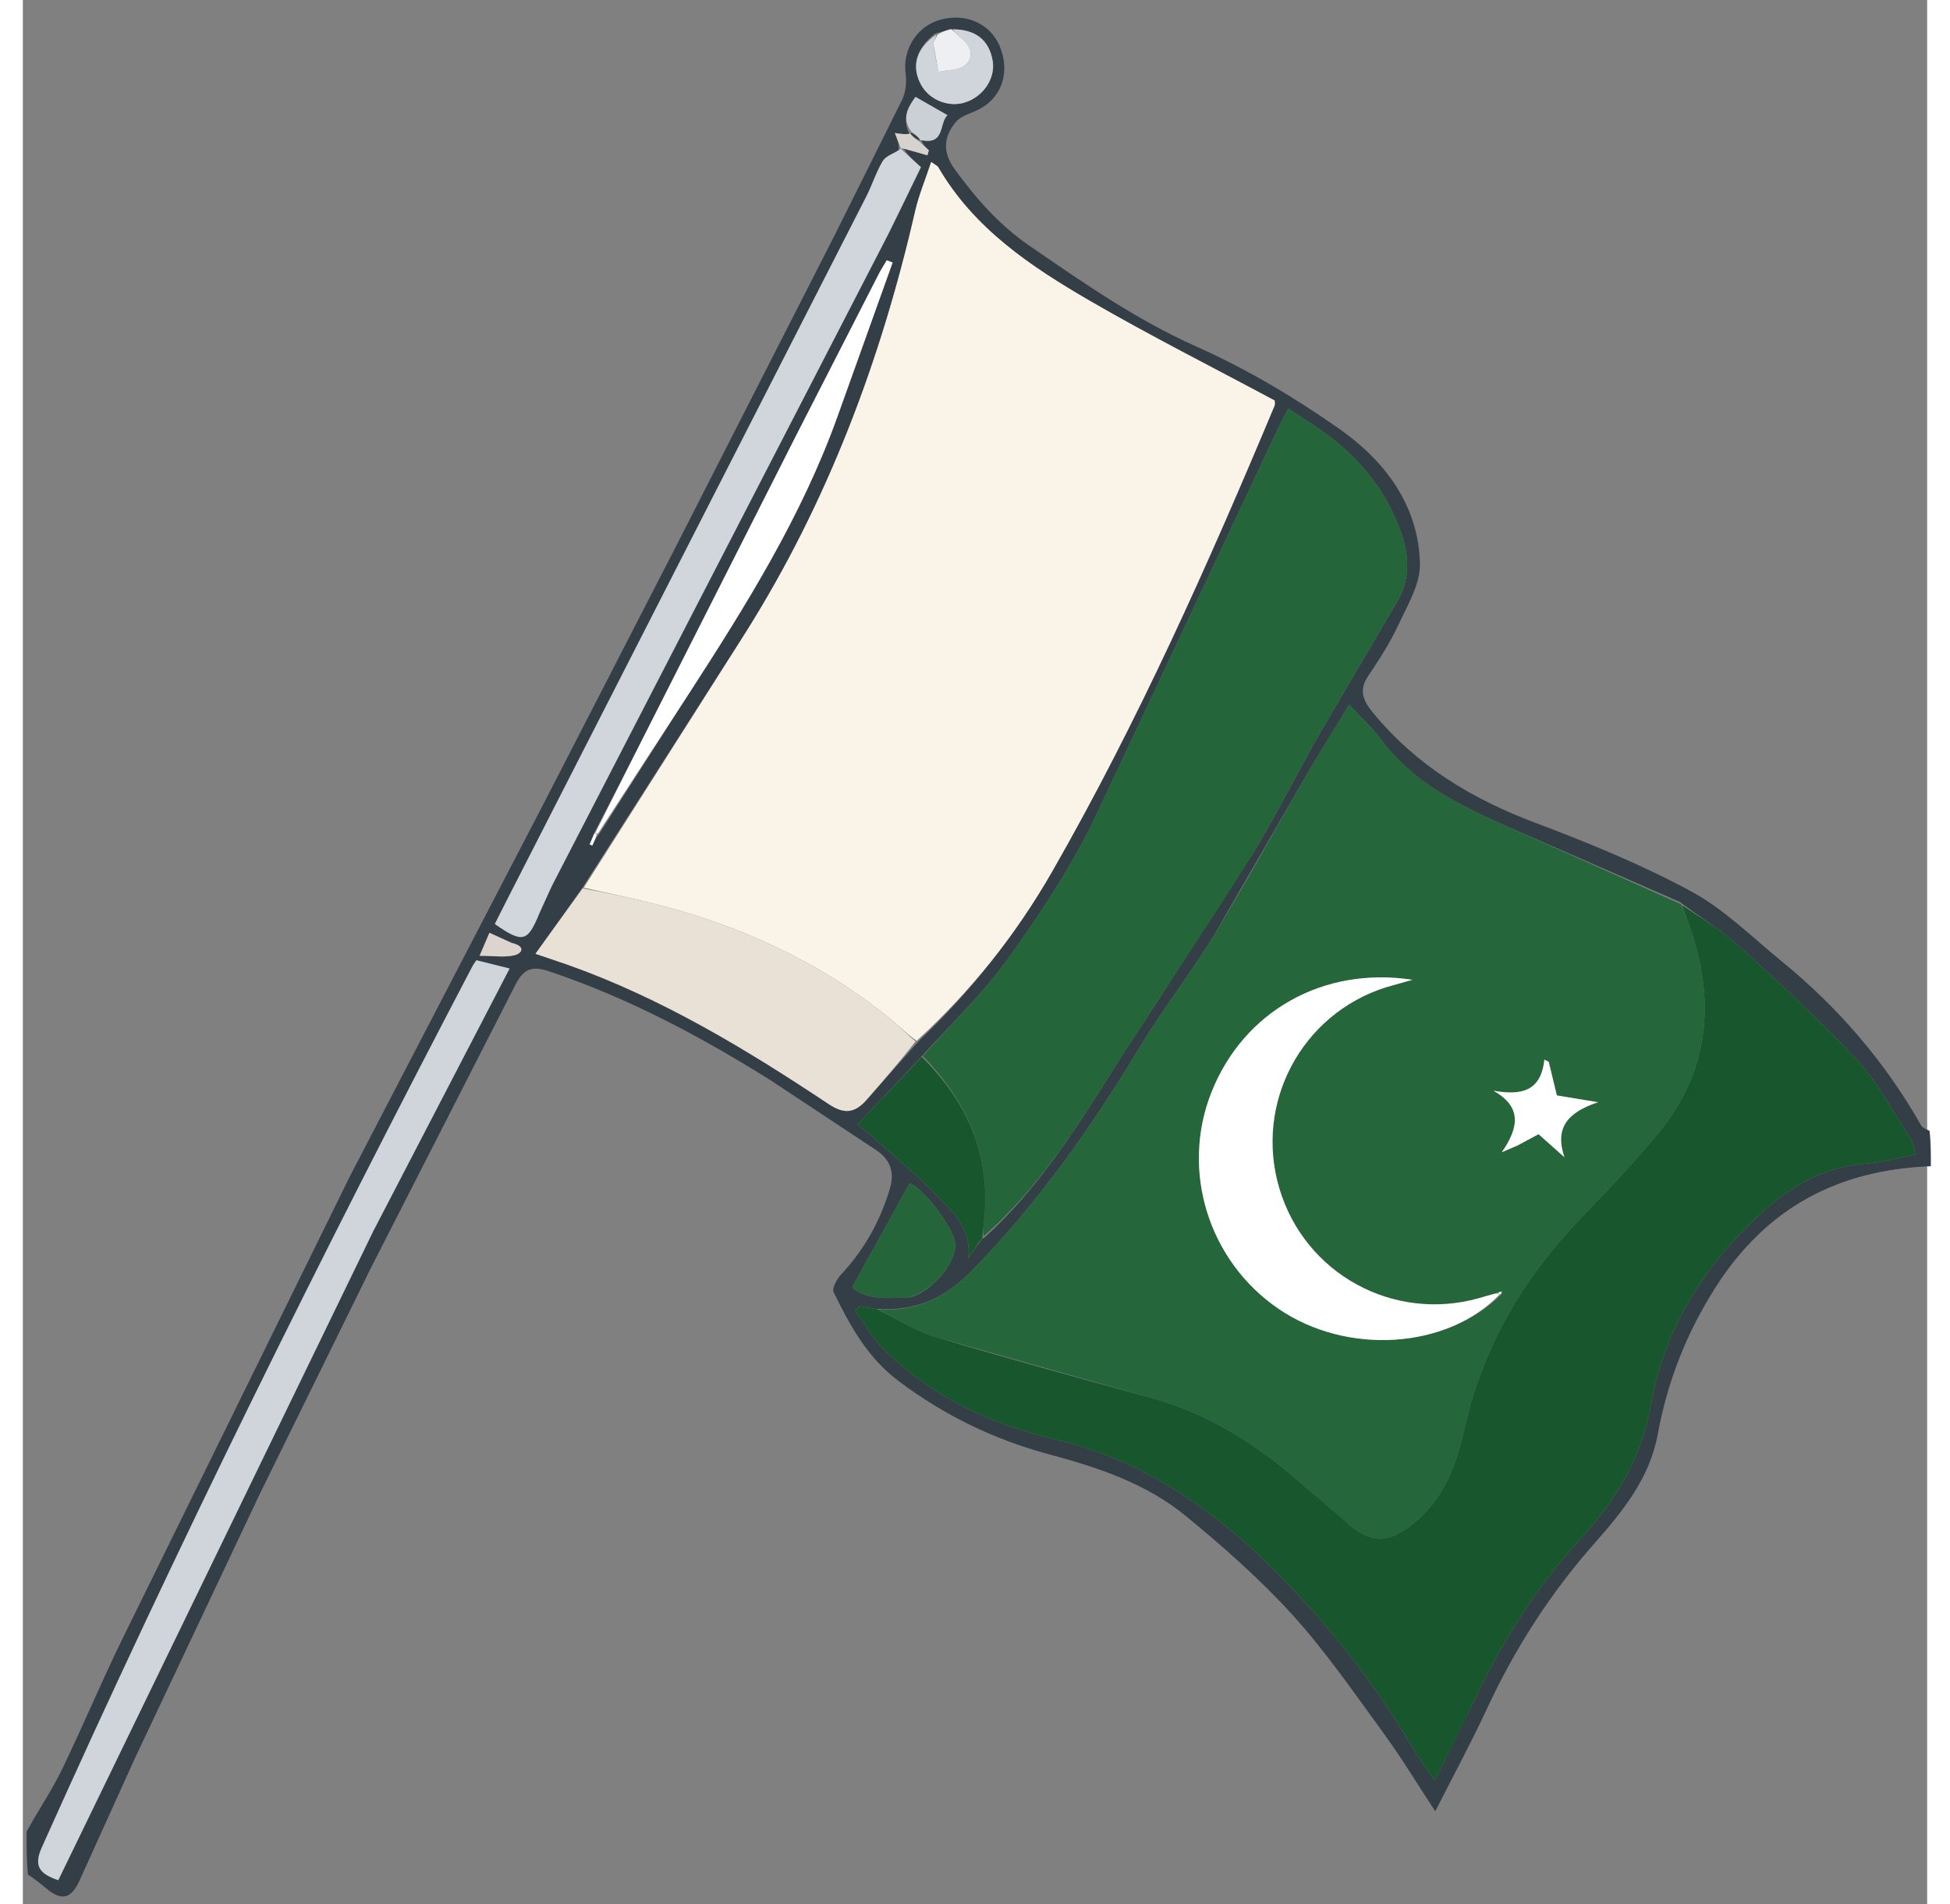  <svg class="-rotate-[27deg] preloader" xmlns="http://www.w3.org/2000/svg" width="100%" viewBox="0 0 512 512"
                        height="500" xmlns:v="https://vecta.io/nano">
                        <rect x="0" y="0" width="512" height="512" fill="#808080" stroke="none"/>
                        <path class="path_1" fill="#343e47"
                            d="M513 313.546c-25.018.988-44.274 11.133-57.988 32.725-7.84 12.345-12.852 25.251-15.464 39.434-2.156 11.704-9.373 20.618-17.006 29.252-11.829 13.38-21.371 28.239-28.898 44.457-4.244 9.143-9.056 18.022-13.895 27.576-4.927-7.494-9.084-14.406-13.824-20.892-7.902-10.811-15.519-21.947-24.484-31.833-8.775-9.676-18.705-18.423-28.826-26.726-10.659-8.745-23.634-13.022-36.862-16.575-14.705-3.95-28.191-10.516-40.42-19.75-8.272-6.246-13.012-14.892-17.351-23.84-.507-1.044.928-3.552 2.089-4.797 6.229-6.678 10.5-14.363 13.073-23.111 1.332-4.529-.089-7.814-3.774-10.284l-28.521-18.863c-18.756-11.719-38.196-22.075-59.279-29.144-4.714-1.58-6.954-.777-9.269 3.851l-38.732 75.898-29.922 60.852-33.597 71.125-14.765 32.606c-2.252 5.034-4.801 5.711-9.001 2.215-1.521-1.266-3.051-2.52-4.93-3.751C1 500.307 1 496.614 1 492.461c3.145-5.754 6.672-10.862 9.354-16.381 5.655-11.636 10.629-23.603 16.304-35.229l61.408-124.848 51.719-99.481 35.135-68.291 43.501-85.289 17.975-36.097c.985-2.047 1.264-4.761.952-7.041-.881-6.446 3.011-12.784 9.403-14.524 6.755-1.839 13.302 1.064 15.844 7.026 2.876 6.743.829 13.562-5.102 16.855-2.251 1.25-5.204 1.871-6.705 3.705-3.172 3.874-3.64 7.981-.227 12.663 5.712 7.833 11.973 14.981 19.98 20.48 14.488 9.95 28.805 19.964 45.083 27.215 13.404 5.971 26.275 13.621 38.303 22.064 12.232 8.586 21.326 20.502 21.707 36.254.132 5.453-3.34 11.163-5.803 16.459-2.226 4.787-5.126 9.303-8.093 13.692-2.573 3.806-1.448 6.61 1.148 9.787 11.675 14.284 26.689 23.322 43.816 29.762 14.252 5.359 28.463 11.188 41.832 18.404 8.899 4.804 16.375 12.301 24.326 18.79 15.196 12.401 27.823 27.021 37.509 44.132.367.648 1.266.995 2.274 1.458.357 3.005.357 6.036.357 9.521M238.532 36.359l-4.08-.585c.762 1.953 1.218 3.123.965 4.671-1.442.931-3.428 1.538-4.215 2.859-1.774 2.976-2.815 6.378-4.399 9.481l-97.1 190.096-2.797 5.546c7.459 5.208 8.784 4.84 11.889-2.689 1.076-2.609 2.221-5.202 3.515-7.709l90.36-175.067c3.16-6.128 6.054-12.392 8.787-18.008-2.118-1.939-3.776-3.457-4.726-5.232l6.477 2.034.391-1.328c-.889-.83-1.778-1.66-2.111-3.144 6.594 2.003 4.805-4.314 7.123-6.311l-8.61-4.92c-2.14 2.927-3.746 5.856-1.469 10.308m10.715-28.538c-1.09.374-2.18.747-3.974 1.199-5.155 4.022-6.47 8.854-3.756 13.807 2.262 4.129 7.519 6.17 11.992 4.655 4.866-1.647 8.036-6.535 7.236-11.157-.973-5.622-4.631-8.483-11.499-8.504m8.749 325.182s.019.028.593-.309c14.451-13.169 24.752-29.502 35.036-45.858 3.631-5.774 7.424-11.446 11.136-17.169l25.953-40.228c6.491-10.647 12.027-21.871 18.231-32.699l20.725-35.275c3.334-5.838 3.086-12.095.847-18.361-3.998-11.192-11.122-19.965-20.664-26.858-3.01-2.175-6.185-4.123-9.641-6.411l-2.692 5.301-49.728 105.706c-6.33 12.933-14.436 25.138-22.87 36.856-6.76 9.391-15.241 17.544-23.52 26.609l-17.131 18.168c.985.663 1.89 1.13 2.624 1.789 6.533 5.867 13.339 11.472 19.441 17.76 4.123 4.249 8.813 8.771 7.838 16.276.947-1.408 1.893-2.816 3.232-4.528.25-.222.455-.48.588-.768M155.065 224.066l24.102-37.708c15.332-23.68 30.248-47.576 39.844-74.326l14.84-41.437-1.566-.623c-.723 1.232-1.51 2.432-2.161 3.701l-22.027 43.045-41.895 82.771-12.766 24.813-1.055 2.735.747.278c.445-.985.89-1.969 1.936-3.248m85.83 55.805c14.182-13.533 26.218-28.708 35.976-45.764 23.003-40.206 41.815-82.395 59.677-125.044.163-.389.02-.907.02-1.384-16.671-8.94-33.451-17.382-49.669-26.793-15.866-9.206-31.161-19.393-40.753-35.888-.274-.472-.935-.719-1.924-1.443-1.552 4.689-3.308 8.844-4.301 13.173-9.213 40.168-23.528 78.278-45.546 113.276l-44.147 69.028-12.414 17.404 8.64 2.935c25.3 8.973 48.071 22.74 70.257 37.509 4.366 2.907 7.181 2.196 10.187-1.238l13.995-15.771m204.615-37.36l-46.655-20.401c-12.687-5.621-25.093-11.656-33.695-23.288-2.313-3.127-5.258-5.787-8.548-9.349l-9.929 16.206-26.188 45.391c-6.289 10.377-13.866 19.975-20.123 30.369-13.008 21.61-27.42 42.015-45.14 60.143-7.256 7.423-15.069 11.105-25.908 10.314l-4.527-.725-.975 1.326c2.588 3.531 4.744 7.506 7.839 10.517 12.749 12.401 28.382 19.915 45.438 23.859 25.083 5.801 44.727 20.115 62.077 38.047 13.199 13.643 24.921 28.566 34.506 45.06 1.549 2.665 3.476 5.111 5.951 8.709l9.975-20.196c7.558-16.246 16.891-31.348 29.027-44.565 9.533-10.382 16.54-21.737 19.048-36.012 3.672-20.895 14.533-38.07 30.203-52.16 7.794-7.008 16.594-12.109 27.491-12.863 4.397-.305 8.727-1.59 13.677-2.543-.646-1.804-.886-3.299-1.644-4.452-4.66-7.092-8.651-14.836-14.351-20.986-9.913-10.696-20.734-20.581-31.524-30.422-4.737-4.32-10.334-7.695-16.025-11.979M94.3 330.798l36.564-70.397-8.915-2.218c-.447.66-.765 1.044-.991 1.475-40.799 77.947-79.896 156.727-115.85 237.042-2.14 4.78-.903 7.027 4.416 8.803L94.3 330.798m144.477 17.99c5.815-1.853 11.765-8.819 11.922-13.958.125-4.071-8.291-15.076-12.25-16.718l-15.451 27.979c3.964 3.602 9.513 2.927 15.779 2.697m-107.606-95.367l-5.726-2.63-2.641 6.186c3.835 0 6.784.5 9.442-.164 2.009-.502 3.012-2.414-1.074-3.392z" />
                        <path class="path_2" fill="#25663a"
                            d="M230.047 352.056c10.115.632 17.928-3.05 25.184-10.474 17.72-18.128 32.131-38.533 45.14-60.143 6.257-10.394 13.834-19.992 20.123-30.369 9.052-14.935 17.434-30.274 26.188-45.391 3.052-5.27 6.357-10.393 9.929-16.206 3.29 3.561 6.235 6.221 8.548 9.349 8.603 11.632 21.008 17.666 33.695 23.288l46.969 21.004c1.387 3.578 2.606 6.51 3.51 9.535 5.622 18.819 3.201 36.343-9.376 51.741-6.511 7.971-13.66 15.443-20.802 22.87-15.562 16.182-26.624 34.687-31.545 56.847-2.09 9.41-5.371 18.556-13.323 25.168-6.479 5.388-11.167 5.952-17.373.916-5.418-4.396-10.552-9.14-15.885-13.642-11.187-9.444-23.51-16.804-37.759-20.732l-58.151-16.428c-5.282-1.584-10.062-4.842-15.072-7.331m165.704-4.335l-4.287 1.322c-23.059 6.459-46.772-6.573-53.62-29.458-6.841-22.861 5.84-46.879 28.596-54.126 2.143-.682 4.329-1.228 7.177-2.028-24.023-3.679-45.393 8.489-54.027 30.203-8.378 21.072-.84 45.402 18.057 58.279 18.418 12.551 45.287 10.8 59.929-3.976l.021-.704-1.846.489m6.419-39.879l5.348-2.906 6.964 6.2c-2.65-7.691.631-12.033 9.034-14.789l-11.075-1.833-2.181-9.02-1.176-.605c-.913 8.647-6.328 9.666-13.683 8.365 7.531 4.275 7.01 9.657 2.243 16.535l4.526-1.947z" />
                        <path class="path_3" fill="#faf3e8"
                            d="M150.81 238.664l43.566-68.661c22.018-34.998 36.333-73.108 45.546-113.276.993-4.329 2.749-8.483 4.301-13.173.989.724 1.649.971 1.924 1.443 9.592 16.495 24.887 26.682 40.753 35.888 16.218 9.41 32.997 17.853 49.669 26.793 0 .477.143.995-.02 1.384-17.862 42.649-36.674 84.838-59.677 125.044-9.759 17.056-21.794 32.231-36.57 45.742-2.929-2.137-5.163-4.377-7.614-6.347-18.827-15.139-40.27-24.902-63.61-30.686-6.06-1.502-12.176-2.773-18.266-4.151z" />
                        <path class="path_4" fill="#18562d"
                            d="M229.685 351.977c5.372 2.569 10.152 5.827 15.433 7.411 19.291 5.785 38.732 11.075 58.151 16.428 14.249 3.928 26.572 11.289 37.759 20.732l15.885 13.642c6.207 5.036 10.894 4.472 17.373-.916 7.952-6.612 11.234-15.757 13.323-25.168 4.921-22.16 15.983-40.666 31.545-56.847 7.142-7.427 14.292-14.899 20.802-22.87 12.578-15.398 14.998-32.922 9.376-51.741-.904-3.026-2.123-5.957-3.268-9.295 5.135 3.441 10.732 6.817 15.469 11.136 10.79 9.841 21.611 19.725 31.524 30.422 5.7 6.15 9.69 13.894 14.351 20.986.758 1.154.998 2.649 1.644 4.452-4.95.953-9.28 2.238-13.677 2.543-10.898.755-19.697 5.855-27.491 12.863-15.67 14.09-26.531 31.266-30.203 52.16-2.509 14.275-9.516 25.63-19.048 36.012-12.136 13.217-21.469 28.319-29.027 44.565-2.991 6.43-6.273 12.725-9.975 20.196-2.475-3.598-4.402-6.043-5.951-8.709-9.585-16.495-21.307-31.418-34.506-45.06-17.35-17.933-36.994-32.247-62.077-38.047-17.056-3.944-32.689-11.458-45.438-23.859-3.095-3.01-5.251-6.985-7.839-10.517l.975-1.326 4.889.805z" />
                        <path class="path_5" fill="#246639"
                            d="M241.966 283.944c7.717-8.703 16.198-16.855 22.958-26.247 8.434-11.718 16.54-23.923 22.87-36.856l49.728-105.706c.694-1.483 1.481-2.923 2.692-5.301 3.457 2.288 6.631 4.236 9.641 6.411 9.542 6.893 16.665 15.665 20.664 26.858 2.239 6.266 2.487 12.523-.847 18.361l-20.725 35.275c-6.204 10.828-11.74 22.052-18.231 32.699-8.304 13.621-17.269 26.839-25.953 40.228l-11.136 17.169c-10.284 16.356-20.585 32.689-35.328 45.592-.149-1.578-.006-2.889.139-4.2 1.937-17.524-4.484-31.938-16.47-44.283z" />
                        <path class="path_6" fill="#e9e0d6"
                            d="M150.519 238.848c6.381 1.194 12.497 2.466 18.557 3.967 23.34 5.783 44.783 15.546 63.61 30.686 2.45 1.97 4.685 4.21 7.327 6.505-4.164 5.334-8.62 10.502-13.114 15.636-3.006 3.434-5.821 4.145-10.187 1.238-22.185-14.769-44.957-28.536-70.257-37.509l-8.64-2.935 12.704-17.588z" />
                        <path class="path_7" fill="#d0d5dc"
                            d="M94.146 331.133L9.524 505.504c-5.32-1.777-6.556-4.024-4.416-8.803 35.955-80.315 75.052-159.094 115.85-237.042.226-.431.544-.815.991-1.475l8.915 2.218-36.717 70.732z" />
                        <path class="path_8" fill="#d1d5dc"
                            d="M236.024 39.979l5.433 4.974-8.787 18.008-90.36 175.067-3.515 7.709c-3.106 7.529-4.43 7.896-11.889 2.689l2.797-5.546 97.1-190.096c1.584-3.103 2.625-6.505 4.399-9.481.788-1.321 2.773-1.928 4.551-3.079.336-.22.27-.246.27-.246z" />
                        <path class="path_9" fill="#fff"
                            d="M153.902 223.925l12.301-24.437 41.895-82.771 22.027-43.045c.651-1.269 1.437-2.469 2.161-3.701l1.566.623-14.84 41.437c-9.596 26.751-24.512 50.646-39.844 74.326l-24.544 37.747c-.441.039-.721-.179-.721-.179z" />
                        <path class="path_10" fill="#18562d"
                            d="M241.685 284.125c12.267 12.164 18.689 26.579 16.751 44.102l-.426 4.369c.005.435-.013.407-.199.553-.435.37-.638.63-.795.926l-2.84 4.225c.975-7.506-3.715-12.027-7.838-16.276-6.102-6.288-12.908-11.894-19.441-17.76-.733-.659-1.639-1.126-2.624-1.789l17.412-18.349z" />
                        <path class="path_11" fill="#246539"
                            d="M238.353 348.852c-5.842.166-11.391.842-15.355-2.761l15.451-27.979c3.959 1.642 12.375 12.647 12.25 16.718-.157 5.139-6.107 12.104-12.346 14.021z" />
                        <path class="path_12" fill="#d0d4db"
                            d="M249.968 7.899c6.146-.056 9.805 2.805 10.777 8.427.8 4.622-2.37 9.51-7.236 11.157-4.473 1.514-9.73-.527-11.992-4.655-2.714-4.953-1.4-9.785 4.035-13.476-.086 1.062-.833 1.841-.749 2.516.311 2.509.896 4.985 1.377 7.473 2.472-.569 5.652-.381 7.256-1.879 2.625-2.452 1.312-5.363-1.439-7.476-.761-.585-1.357-1.385-2.029-2.086z" />
                        <path class="path_13" fill="#edeff2"
                            d="M249.608 7.86c1.033.74 1.629 1.54 2.39 2.125 2.751 2.113 4.064 5.024 1.439 7.476-1.604 1.498-4.784 1.31-7.256 1.879l-1.377-7.473c-.084-.676.662-1.454 1.1-2.555 1.163-.744 2.253-1.117 3.704-1.452z" />
                        <path class="path_14" fill="#cbcfd6"
                            d="M238.896 35.418c-2.641-3.511-1.034-6.44 1.105-9.367l8.61 4.92c-2.318 1.997-.529 8.314-7.37 6.659-.247.348-.235.423.062.124-.572-.974-1.44-1.65-2.352-2.318-.044.006-.055-.018-.055-.018z" />
                        <path class="path_15" fill="#ddd5cd"
                            d="M131.529 253.562c3.728.838 2.725 2.75.716 3.251-2.658.664-5.606.164-9.442.164l2.641-6.186 6.084 2.771z" />
                        <path class="path_16" fill="#d7d3cc"
                            d="M238.714 35.889c.182-.471.193-.446-.258-.243.549.938 1.55 1.673 2.551 2.408 0 0-.012-.074-.043-.095l2.636 2.469-.391 1.328-6.831-1.905c-.354.129-.288.154-.269.185l-1.656-4.261c1.781.256 2.93.421 4.262.115z" />
                        <path class="path_17" fill="#fff"
                            d="M154.323 224.252c-.304 1.093-.749 2.077-1.194 3.062l-.747-.278 1.288-2.923c.232-.188.512.03.653.138z" />
                        <path class="path_18" fill="#246639"
                            d="M257.212 333.923c-.039-.144.164-.404.613-.776.038.145-.167.402-.613.776z" />
                        <path class="path_19 move_path" fill="#fff"
                            d="M397.046 348.042c-14.112 14.67-40.981 16.42-59.399 3.87-18.897-12.877-26.435-37.207-18.057-58.279 8.634-21.714 30.003-33.882 54.027-30.203l-7.177 2.028c-22.757 7.248-35.437 31.265-28.596 54.126 6.848 22.885 30.562 35.917 53.62 29.458 1.44-.403 2.859-.879 4.794-1.29.506.031.789.29.789.29z" />
                        <path class="path_20 move_path" fill="#fff"
                            d="M401.819 307.997l-4.175 1.793c4.767-6.877 5.289-12.26-2.243-16.535 7.355 1.301 12.771.282 13.683-8.365l1.176.605 2.181 9.02 11.075 1.833c-8.404 2.756-11.684 7.098-9.034 14.789l-6.964-6.2-5.699 3.06z" />
                        <path class="path_21 move_path" fill="#fff"
                            d="M396.627 347.65c.232-.229.601-.324.97-.418-.007.235-.014.469-.286.757-.265.053-.547-.205-.684-.338z" />
                        <path class="path_22" fill="#343e47"
                            d="M241.303 37.755c-1.297-.436-2.298-1.172-2.804-2.116 1.364.466 2.232 1.142 2.804 2.116z" />
                    </svg>